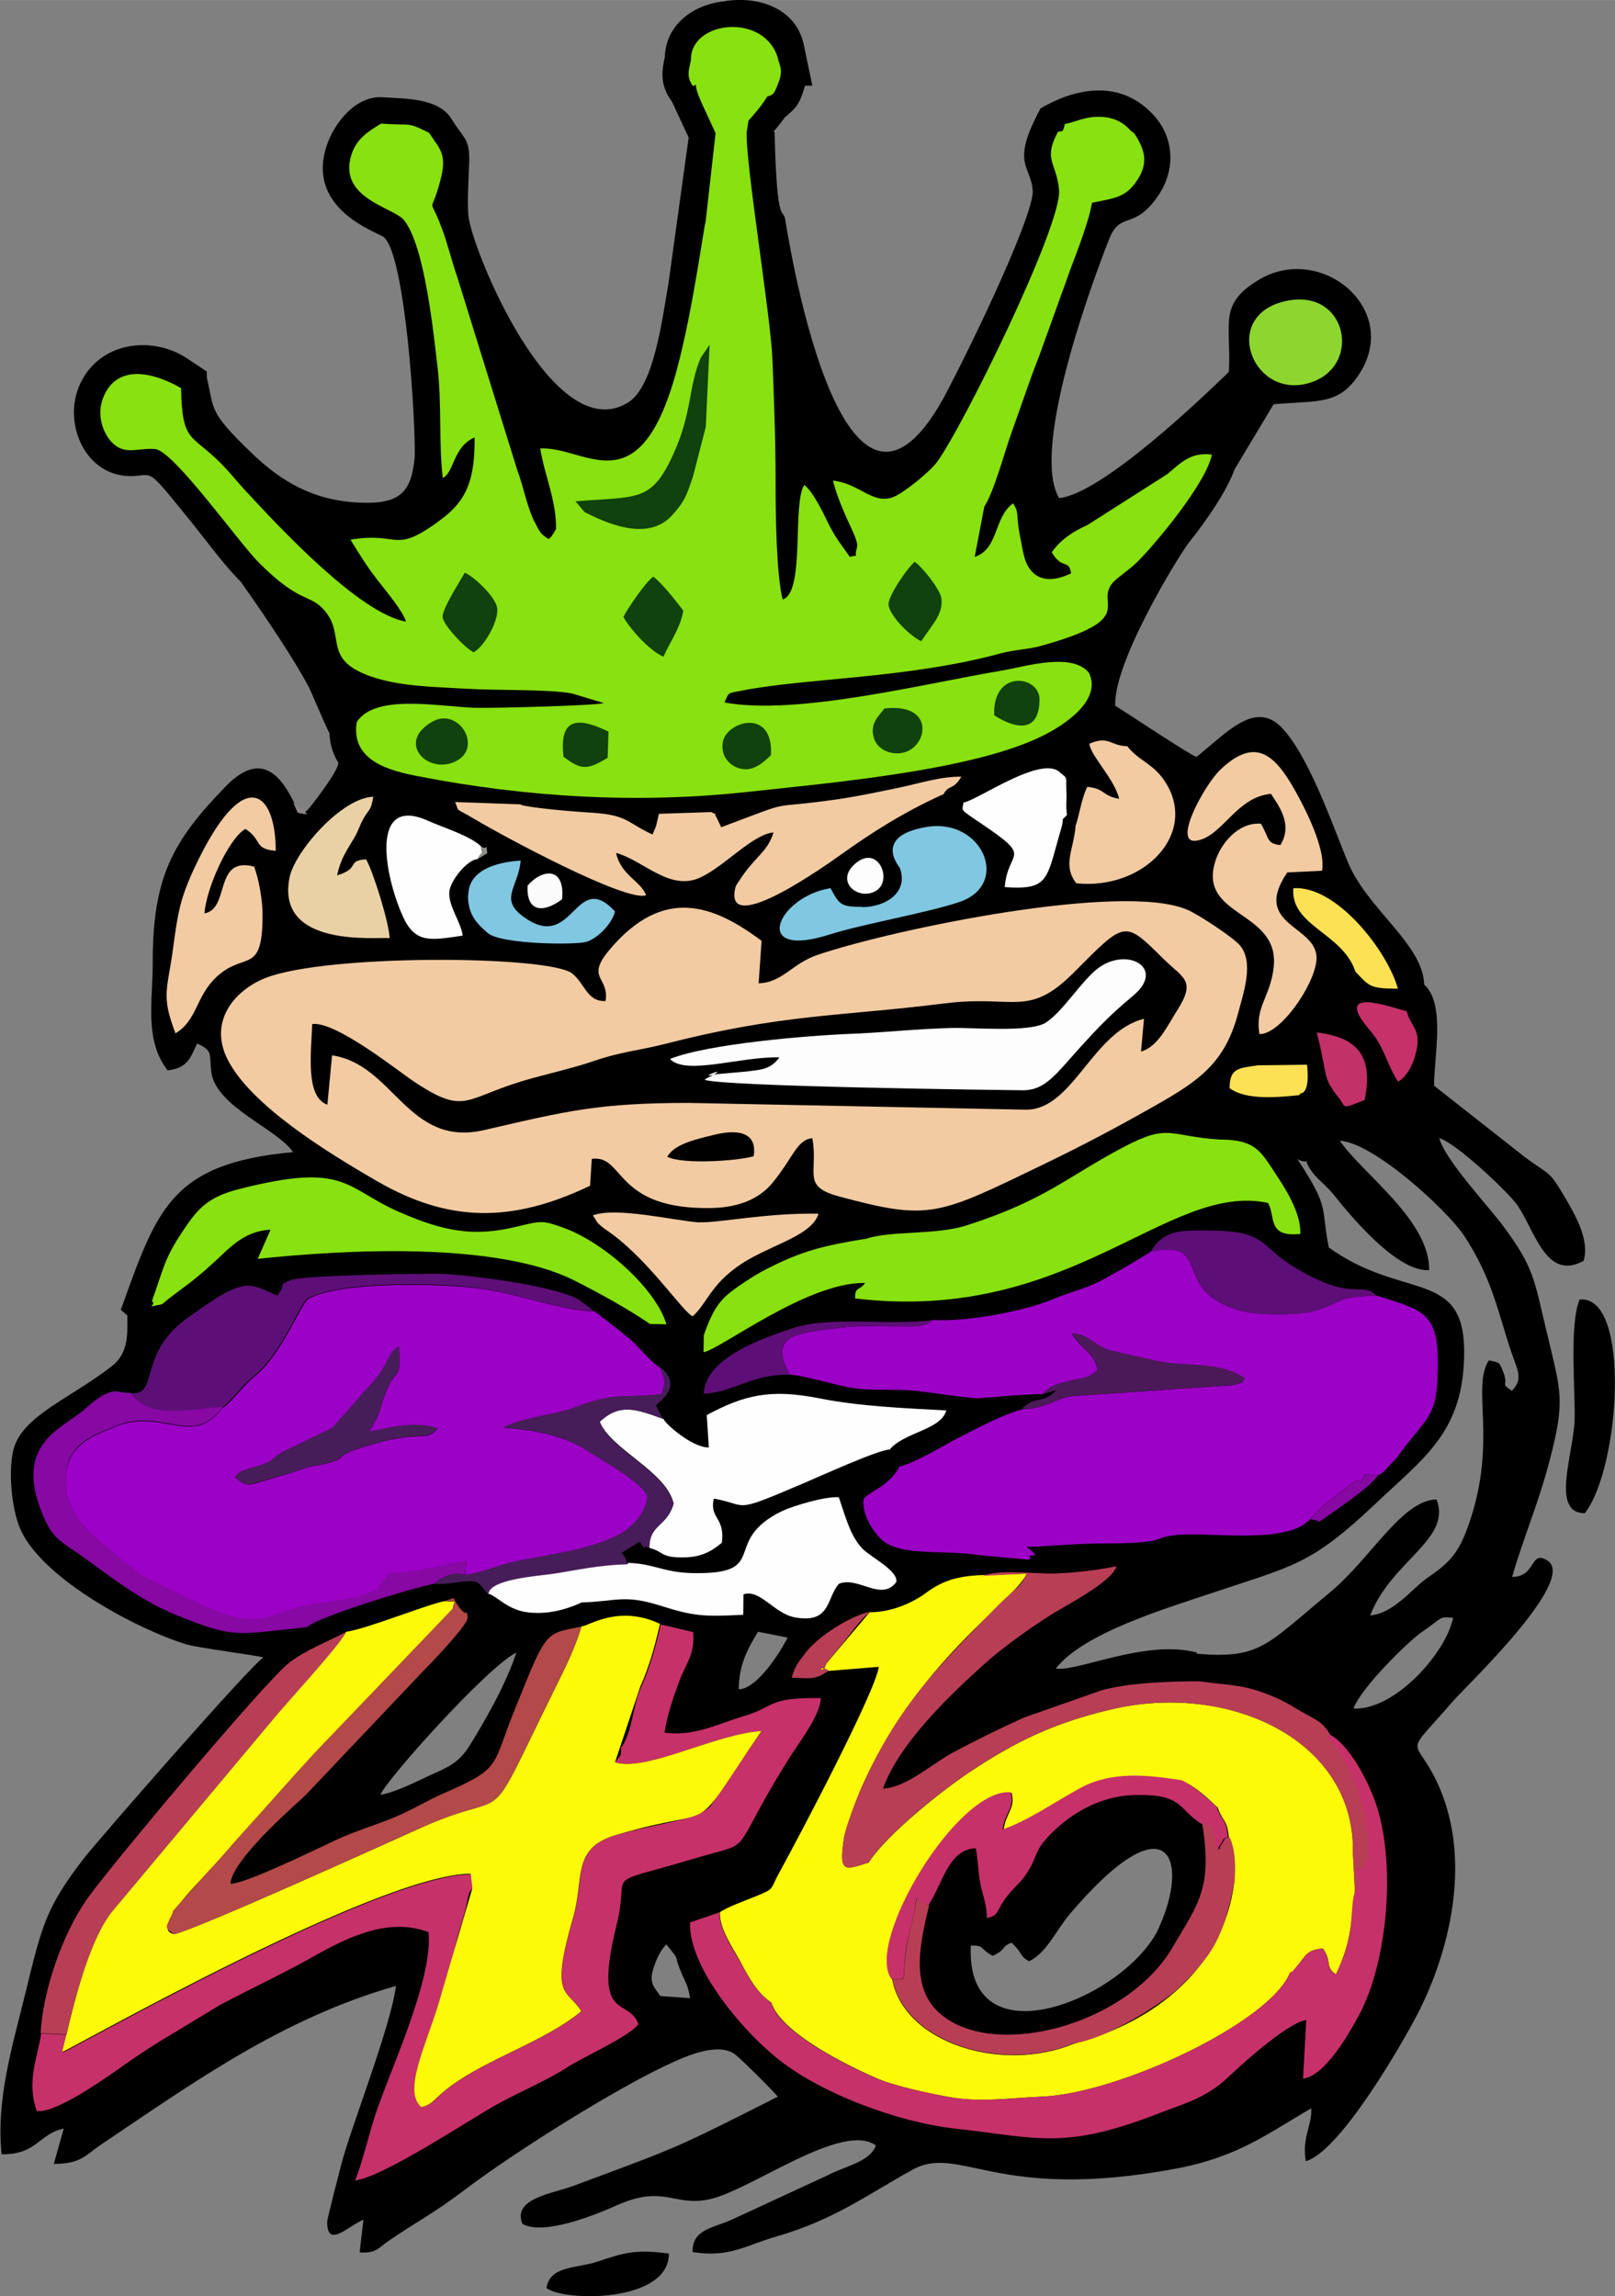 <?xml version="1.0" encoding="UTF-8"?>
<!DOCTYPE svg PUBLIC "-//W3C//DTD SVG 1.1//EN" "http://www.w3.org/Graphics/SVG/1.1/DTD/svg11.dtd">
<!-- Creator: CorelDRAW -->
<svg xmlns="http://www.w3.org/2000/svg" xml:space="preserve" width="23.349mm" height="33.196mm" version="1.1" style="shape-rendering:geometricPrecision; text-rendering:geometricPrecision; image-rendering:optimizeQuality; fill-rule:evenodd; clip-rule:evenodd"
viewBox="0 0 186.42 265.03"
 xmlns:xlink="http://www.w3.org/1999/xlink"
 xmlns:xodm="http://www.corel.com/coreldraw/odm/2003">
 <rect x="0" y="0" width="186.42" height="265.03" fill="#808080" stroke="none"/>
 <defs>
  <style type="text/css">
   <![CDATA[
    .fil0 {fill:black}
    .fil16 {fill:#0F420C}
    .fil13 {fill:#471D59}
    .fil17 {fill:#4B1958}
    .fil9 {fill:#5D0F77}
    .fil12 {fill:#80C7E1}
    .fil10 {fill:#8708A3}
    .fil2 {fill:#88E110}
    .fil21 {fill:#8A8686}
    .fil15 {fill:#8DD630}
    .fil22 {fill:#90918A}
    .fil1 {fill:#9C01C6}
    .fil8 {fill:#B34948}
    .fil5 {fill:#B83E56}
    .fil19 {fill:#C23168}
    .fil3 {fill:#C63169}
    .fil14 {fill:#EAD1A5}
    .fil11 {fill:#F2CBA2}
    .fil18 {fill:#FCE154}
    .fil20 {fill:#FCFBFB}
    .fil4 {fill:#FDFA07}
    .fil7 {fill:#FDFDFD}
    .fil6 {fill:#FEFEFE}
   ]]>
  </style>
 </defs>
 <g id="Camada_x0020_1">
  <path class="fil0" d="M14.64 151.79l-0.7 -0.61c4.16,-11.44 5.63,-16.9 19.88,-18.2 -1.77,-2.67 -8.77,-5.17 -9.41,-9.13 -0.3,-2.19 0.27,-2.53 -1.65,-3.41 -0.76,1.58 -1.07,2.85 -3.41,3.1 -2.7,-3.47 -1.72,-7.89 -1.72,-12.31 -0.03,-9.95 2.26,-14.13 8.43,-20.47 4.07,-4.18 6.49,-1.45 8.4,3 2.16,0.4 0.17,0.13 1.05,-0.27 0.16,-0.15 3.73,-4.66 3.53,-5.5 -0.6,-0.93 -0.96,-2.04 -1.01,-3.36 -0.88,-1.75 -1.98,-4.61 -2.53,-5.6 -1.43,-2.68 -4.49,-7.35 -7.71,-11.89 -1.99,-1.98 -3.99,-4.77 -5.78,-6.98 -5.29,-6.52 -4.16,-5.24 -6.88,-5.21 -5.2,0.05 -7.82,-5.89 -6.04,-10.28 2.18,-5.35 8.64,-6.03 12.69,-3.18l2.08 1.38 0.02 0.74c0.87,3.69 0.15,3.86 5.19,8.7 3.49,3.36 7.19,5.46 12.41,5.7 4.73,0.22 6.03,-1.23 6.39,-5.29 0.1,-4.43 -1.06,-22.91 -3.51,-25.31 -0.59,-0.57 -8.99,-3.08 -6.71,-10.43 0.87,-2.79 3.45,-5.99 6.55,-5.76 2.42,0.18 6.41,0.03 7.93,2.52 1.55,2.54 2.22,2.13 1.99,5.84 -0.05,1.69 -0.19,3.61 -0.06,5.25 0.3,3.71 9.75,27.01 18.45,21.62 3.02,-1.9 3.93,-9.72 4.64,-13.67l2.34 -16.91 -1.93 -4.15c-1.29,-1.76 -1.25,-3.22 -0.82,-5.14 0.12,-3.75 3.26,-6.02 6.75,-6.42 4,-0.71 8.5,0.77 9.32,5.15l0.96 4.58 -0.85 0c-0.7,2.45 -1.16,2.59 -2.35,3.68 -0.41,0.58 -0.85,1.12 -1.31,1.66l0.15 0c0.04,1.34 0.16,8 0.78,9.17l0.4 0.67c0.08,0.27 6.29,42.72 18.38,20.77 4.16,-7.91 10.19,-20.9 10.24,-23.69 -0.12,-3.12 -2.68,-3.04 0.91,-9.66 0.26,-0.05 7.69,-5.12 13.09,0.85 2.3,2.54 2.57,6.26 0.4,9.36 -2.76,3.94 -4.29,1.62 -5.58,4.89 -3.1,7.86 -8.85,24.86 -5.77,29.9 4.96,-0.54 16.29,-11.37 19.59,-14.57 0.27,-5.7 -1.21,-7.76 3.34,-10.56 7.12,-4.42 16.49,3.17 11.8,10.66 -2.39,3.81 -4.79,3.17 -9.98,3.64l-4.5 7.5c-0.9,2.51 -3.15,5.8 -5.37,8.58 -1.71,2.41 -8.62,13.87 -8.41,18.72 1.81,1.11 8.55,5.64 9.38,5.9 3.54,-2.83 6.78,-6.58 9.85,-3.37 3.12,3.26 5.88,11.29 7.59,15.45 2.27,5.53 8.71,9.5 8.84,14.2 2.49,2.2 1.14,8.32 1.14,11.67l10.56 8.3c2.93,2.16 2.66,1.38 4.65,4.76 1.15,1.96 2.76,4.82 2.06,7.15 -4.45,2.46 -5.67,-3.78 -7.82,-6.64 -0.98,-1.31 -6.78,-6.88 -8.84,-7.52 0.57,2.43 5.87,8.09 7.35,10.12 3.64,4.89 3.57,6.14 5.13,12.61 1.55,6.54 2.09,7.52 0.24,14.53 -1.35,5.13 -2.93,8.63 -4.32,13.39 2.83,0 2.02,-3.17 4.08,-1.89 3.53,2.24 -9.45,14.56 -10.89,16.22 -5.49,6.32 -4.61,4.19 -2.36,8.36 5.13,9.51 1.75,21.42 -2.19,28.6 -1.99,3.68 -8.63,15.04 -12.44,16.15 -0.51,-2.66 0.74,-4.15 0.61,-6.1 -5.03,2.9 -8.43,5.63 -15.72,6.98 -20.8,3.86 -24.82,-2.93 -30.35,0.13 -5.26,2.92 -9,5.75 -15.68,7.69 -3.54,1.01 -5.36,2.46 -9.65,1.79 -0.1,-2.56 2.26,-2.77 4.38,-3.68l11.37 -5.26c1.75,-0.94 4.76,-1.48 5.4,-3.37 -3.88,-2.8 -14.4,5.16 -19.19,6.21 -4.18,0.91 -5.26,-1.79 -10.89,0.78 -2.19,0.98 -8.3,3.47 -10.72,2.06 -1.21,-2.93 3.54,-3.51 5.8,-4.35 12.56,-4.67 11.6,-4.23 23.67,-10.32 -0.3,-0.47 -3.98,-4.11 -4.76,-4.76 -1.72,-1.48 -4.86,-0.34 -7.25,0.74 -6.21,2.76 -18.35,10.39 -24.08,14.74 -3.74,2.83 -5.56,3.68 -8.8,5.9 -1.21,0.84 -1.45,1.48 -3.37,1.35l0.44 -3.78c-1.79,0.74 -4.25,3.44 -4.18,0.17 0,-0.25 1.54,-6.26 1.62,-6.54 1.12,-4.31 5.76,-16.03 6.31,-20.61 -13.28,3.8 -23.5,11.25 -33.99,18.28 -1.85,1.25 -2.33,2.26 -5.5,2.26l1.15 -4.08c-2.93,0.64 -3.1,3.03 -7.18,2.97 -0.64,-6.41 1.25,-12.44 2.77,-18.68 1.89,-7.72 2.33,-9.75 6.71,-15.45 1.43,-1.86 19.48,-22.57 20.74,-23.2 -0.28,-0.2 -7.55,-1.11 -8.87,-1.52 -5.73,-1.75 -16.36,-7.45 -19.05,-13.02 -1.01,-2.02 -1.55,-6.24 -1.01,-9.11 0.78,-4.15 6.44,-6.1 11.43,-9.98 2.03,-1.57 1.79,-3.93 1.8,-5.89zm168.3 22.86c4.09,-5.24 5.35,-25.29 -0.61,-24.65 -1.18,2.87 -0.51,10.08 -0.57,13.73 -0.07,3.94 -2.85,10.93 1.18,10.93zm-119.86 89.44c2.02,1.58 14.16,1.72 14.13,-3.98 -3.88,-0.51 -5.16,-0.1 -8.26,0.94 -2.33,0.78 -5.53,0.44 -5.87,3.07l0 -0.03zm-8.84 -62.66c1.72,-2.77 4.22,-7.12 5.36,-10.69 -3.42,1.71 -15.17,14.87 -15.68,16.42 1.72,-0.28 4.19,-1.55 5.8,-2.29 2.09,-0.94 3.27,-1.42 4.52,-3.44zm99.11 -57.47c8.53,6.18 15.66,2.43 15.66,12.07 0,9.27 -4.65,12.21 -10.35,17.64 -7.35,6.95 -9.48,7.08 -18.01,9.95 -6.27,2.09 -15.58,4.86 -18.78,8.97 2.63,0.37 10.35,-3.41 16.29,-1.85 -0.01,0.03 -0.02,0.08 -0.04,0.14 7.36,0.59 7.92,-0.9 15.36,-7.05 4.82,-4.01 8.34,-10.69 12.34,-10.76 1.8,4.61 -5.21,7.05 -7.66,13.39 2.8,-0.27 4.79,-3.1 6.71,-4.42 2.63,-1.79 3.57,-2.93 4.72,-6.24 3.27,-9.51 0.24,-15.61 2.26,-18.78 1.21,0.24 1.21,0.17 1.65,1.28 0.74,1.85 -0.44,1.25 1.01,2.23 1.38,-1.38 0.64,-2.39 -0.1,-4.59 -1.45,-4.28 -2.12,-8.36 -5.46,-13.39 -1.89,-2.83 -10.35,-10.66 -14.3,-10.89 2.6,3.81 10.39,9.17 10.32,14.94 -3.68,0.24 -8.94,-6.1 -10.99,-8.67 -1.32,-1.62 -2.36,-1.99 -3.17,-3.78l0.17 -0.07c-0.87,-0.05 -0.77,-0.08 -1.22,-0.29 3.81,5.77 2.68,5.49 3.62,10.17l-0.01 0zm10.77 44.41c-1.52,1.05 -7.01,6.41 -7.89,8.84 4.85,0.2 10.73,-6.52 11.5,-10.49 -1.72,-0.13 -1.08,-0.07 -3.61,1.65zm-30.35 34.13c3.57,-7.79 1.21,-15.07 -10.28,-1.58 -1.59,1.89 -2.7,4.52 -4.72,5.46l-0.03 -0.03c-1.15,-0.67 -0.47,-0.64 -1.96,-2.12 -1.25,0.44 -0.57,0.78 -2.19,1.52 -1.52,-0.81 -0.94,-1.25 -2.53,-1.18 -0.64,13.79 18.01,6 21.72,-2.06zm-55.24 4.92c-0.87,-2.17 0.13,-0.8 -1.62,-3 -0.67,0.71 -1.18,1.72 -1.55,3 -0.44,1.52 0.24,2.06 0.88,2.97l3.41 0.24c-0.2,-1.52 -0.64,-1.99 -1.11,-3.2zm6.78 -32.44c2.13,-0.07 4.82,-4.38 5.6,-5.97l-3.41 -0.67c-1.25,2.06 -2.19,3.81 -2.23,6.64l0.03 0z"/>
  <path class="fil1" d="M42.55 165.27c2.33,-0.47 5.23,-1.28 7.96,-0.4 -1.01,1.45 -2.09,0.44 -6.1,1.45 -7.76,1.96 -2.56,1.85 -8.4,2.93 -0.81,0.13 -1.75,0.57 -2.87,0.88 -4.59,1.28 -4.35,1.72 -6,0.37 0.51,-0.88 1.79,-0.98 2.8,-1.32 1.89,-0.64 1.31,-0.81 2.63,-1.55l5.83 -2.83 3.88 -4.42c2.8,-2.83 2.23,-4.05 3.78,-4.96 0.27,4.08 -0.34,2.36 -1.42,5.03 -1.08,2.66 -0.44,2.29 -2.09,4.86l0 -0.03zm-16.79 -2.83c-3.74,4.92 -7.12,-0.27 -12.92,2.43 -1.45,0.67 -4.86,1.55 -5.23,5.29 -0.44,4.82 3.2,7.12 6.34,9.78 3.1,2.63 2.09,1.79 6.58,4.01 10.69,5.4 9,2.02 16.9,1.05 1.58,-0.2 2.93,-0.4 4.45,-0.84 2.09,-0.61 1.92,-1.25 3.07,-2.53 3.27,-0.1 5.9,-0.94 8.87,-1.45l-0.1 1.62c2.23,-0.37 4.08,-1.21 6,-1.62 4.01,-0.81 8.3,-1.28 11.74,-3.03 1.42,-0.71 3.1,-2.5 3.31,-4.35 -0.37,-1.55 -5.13,-4.18 -6.81,-5.26 -2.73,-1.79 -5.9,-2.46 -9.85,-2.76 2.39,-1.25 5.8,-1.38 8.47,-2.39 4.55,-1.75 5.43,-0.94 9.85,-1.48 0.51,-1.62 0.3,-1.65 -0.2,-3.03 -1.11,-0.61 -2.39,-2.39 -3.58,-3.37 -1.35,-1.11 -2.5,-1.99 -4.01,-3.14 -4.48,-0.24 -8.26,-1.92 -13.12,-2.63 -4.01,-0.57 -16.12,-0.94 -19.93,1.18 -0.78,0.44 -3.1,6.47 -6.14,8.9 -1.45,1.18 -2.5,2.76 -3.64,3.64l-0.03 0z"/>
  <path class="fil1" d="M107.68 152.36c-1.05,0.81 -1.69,0.74 -3.2,0.74 -1.01,0 -2.02,0 -3.03,-0.03 -2.06,-0.03 -3.54,0.03 -5.5,0.3 -4.01,0.54 -7.32,0.81 -4.79,5.29 1.75,0.13 4.82,1.08 6.71,1.45 2.56,0.51 5.36,0.13 7.99,0.44 1.52,0.17 6.31,0.88 7.08,0.84 1.96,-0.13 5.9,-0.54 7.42,-0.47 0.78,-0.91 1.55,-1.15 3.07,-1.52 1.69,-0.4 2.12,-0.27 3.27,-1.25 -0.37,-2.12 -1.79,-2.23 -3,-4.25 2.16,0.13 2.66,1.55 4.52,1.99 1.85,0.44 3.58,0.84 5.19,1.18 3.71,0.81 7.08,0 10.29,2.02 -0.84,0.84 0.88,0.1 -1.35,0.78l-18.65 1.28c-2.02,0.27 -2.39,1.28 -5.83,1.55 -2.43,0.71 -4.86,2.06 -7.15,3.2 -1.75,0.91 -5.09,2.97 -6.91,3.37 -1.18,2.39 -3.81,2.97 -4.15,3.85 -0.1,1.75 1.01,3.44 1.89,4.38 2.06,2.19 6.95,1.38 10.93,1.92 1.92,0.27 4.22,0.37 6.27,0.61 0.64,-0.61 -0.81,-0.37 0.81,-0.54 -0.44,-0.44 -0.57,-0.61 -1.08,-0.94 3.04,-0.1 5.63,-0.4 8.94,-0.4 7.69,-0.03 5.26,-0.68 8.43,-0.98 3.95,-0.37 12.78,1.15 15.41,-1.85 0.67,-1.11 5.19,-4.42 5.26,-4.45 0.81,-0.34 -0.03,1.28 1.08,-0.78l1.45 0.2c0.4,-0.24 -0.1,0.13 0.61,-0.37l1.62 -1.72c2.97,-4.22 4.38,-4.38 4.62,-8.6 0.44,-8.03 -1.01,-8.2 -7.08,-10.08 -5.06,0.2 -3.61,0.81 -7.12,1.79 -1.92,0.54 -6.58,0.51 -8.5,-0.03 -8.26,-2.26 -3,-8.36 -10.39,-6.81 -1.62,1.08 -3.64,2.19 -5.26,3.1 -2.29,1.25 -3.61,1.38 -5.94,2.36 -3.1,1.32 -9.78,2.66 -13.93,2.43l0 -0z"/>
  <path class="fil2" d="M89.77 6.87l0.07 0c-1.45,-5.5 -10.22,-4.52 -10.08,0.07 -0.3,1.28 -0.51,1.99 0.24,3 0.11,-0.06 0.22,-0.12 0.31,-0.18l0 0.02c0.07,0.88 0.7,2.14 1.26,3.35 0.38,0.82 0.73,1.61 1.03,2.23l-1.15 10.23c-0.27,0.81 -1.85,13.19 -4.18,19.9 -4.28,12.34 -9.98,6 -14.91,6.27 0.44,2.9 1.92,6.17 1.82,9.31 0,0 -0.4,0.67 -0.44,0.71 -0.03,0.03 -0.17,0.27 -0.17,0.24 -0.03,-0.07 -0.13,0.13 -0.2,0.2 -1.11,-0.57 -1.21,-1.18 -1.82,-2.29 -0.84,-1.92 -1.11,-3.74 -1.85,-5.7l-6.98 -22.46c-0.61,-1.72 -0.98,-3.44 -1.72,-5.43 -1.52,-4.11 -1.35,-1.11 -0.2,-5.4 0.91,-3.3 -0.13,-3.78 -1.25,-5.6 -2.7,-1.35 -1.89,-0.81 -5.56,-1.08 -1.55,0.94 -2.87,1.79 -3.44,3.64 -1.55,4.99 4.89,6.04 6.07,7.49 2.43,2.97 3.44,13.25 3.88,16.93 0.51,4.18 0.13,8.8 0.61,12.85 1.32,-0.64 1.18,-3.61 3.68,-4.69 0.03,4.96 -0.94,7.28 -3.88,9.48 -5.56,4.15 -4.65,1.35 -10.45,2.33 1.18,1.92 1.75,2.87 3.14,4.69 1.05,1.35 2.87,3.51 3.27,4.76 -5.33,-0.88 -14.67,-10.93 -18.38,-14.94 -0.84,-0.88 -1.99,-2.33 -3.04,-3.37 -3.41,-3.41 -4.42,-2.29 -4.55,-8.63 -0.13,-0.07 -6.81,-4.25 -8.97,1.05 -0.78,1.92 -0.13,3.95 0.88,5.09 1.52,1.69 3,0.74 5.06,0.88 2.16,0.13 9.68,10.83 12.14,13.25 4.75,4.69 5.7,3.41 7.42,5.36 2.53,2.87 -0.27,5.6 5.23,7.59 3.37,1.21 7.28,1.25 11.3,1.48 3.2,0.2 9.38,0.03 12.07,0.54l3.68 1.11c-1.08,0.3 -13.15,0.61 -15.01,0.54 -4.45,-0.2 -11.43,-1.58 -13.52,1.65 -0.71,4.49 3.81,5.63 7.18,6.27 12.48,2.43 25.36,3.17 37.94,1.79 9.61,-1.05 26.07,-2.46 34.13,-6.51 2.23,-1.11 6.85,-4.01 5.26,-7.25 -1.99,-2.39 -7.32,-0.71 -10.05,-0.24 -8.74,1.45 -23.64,5.23 -32,3.68 0.51,-1.21 0.34,-1.05 1.89,-1.35 7.32,-1.48 19.19,-1.38 29.98,-4.32 1.48,-0.4 3.17,-0.47 4.45,-0.81 11.63,-3.2 6.37,-4.79 8.46,-7.32 0.44,-0.54 2.02,-1.58 2.87,-2.43 2.16,-2.16 7.92,-9.07 8.6,-12.38 -2.5,-0.34 -3.68,1.05 -5.16,2.26l-9.21 5.87c-1.79,0.78 -3.2,1.82 -4.11,3.14 1.21,2.09 1.96,0.71 2.23,2.43 -2.29,1.11 -4.25,0.91 -5.19,-1.25 -0.37,-0.88 -0.57,-2.46 -0.78,-3.41 -0.37,-2.06 -0.03,-2.43 -0.74,-3.41 -2.23,1.62 -1.65,5.29 -4.42,6.17l1.11 -5.8c1.15,-1.79 2.29,-6.17 3.14,-8.53 1.05,-2.9 2.06,-6 3.2,-8.87l3.1 -8.6c0.91,-2.66 2.46,-6.21 3,-9.07 2.66,-0.54 3.84,-0.64 5.09,-2.43 1.52,-2.16 0.98,-3.71 -0.2,-5.56l-0.47 -0.37c-0.98,-1.11 -2.29,-1.65 -4.08,-1.55 -0.71,0.03 -1.52,0.24 -2.19,0.47 -1.92,0.64 -0.98,-0.07 -1.55,1.15l-0.54 0.1c-1.75,3.24 -0.17,3.51 0.13,6.71 0.37,4.01 -11.16,27.48 -14.13,31.46 -0.81,1.08 -3.91,3.61 -5.06,4.01 -2.39,0.84 -3.81,-1.58 -6.91,-1.92 0.74,2.93 2.36,5.83 2.6,6.64 0.1,0.37 0.3,0.64 0.13,1.25 -0.34,1.18 0.44,0.57 -0.78,0.91 -1.18,-1.65 -1.79,-2.39 -2.66,-4.22 -0.44,-0.91 -1.62,-3.34 -2.6,-4.08 -1.42,2.12 0.13,12.44 -2.5,13.22 -0.74,-2.97 -0.81,-9.88 -0.81,-13.39 0,-4.82 -0.17,-9.51 -0.37,-14.37 -0.2,-4.99 -3.14,-22.8 -2.97,-26.17l0.21 -1.34c0.66,-0.74 1.31,-1.49 1.84,-2.28 0.11,-0.16 0.22,-0.33 0.31,-0.5 0.72,-0.2 0.8,-0.3 1.24,-1.41 0.47,-1.21 0.47,-1.69 0.03,-2.83l-0.04 -0.03zm10.15 136.11c-4.92,0.81 -7.32,1.38 -11.53,3.54 -1.32,0.67 -3.68,2.23 -4.52,3 -1.42,1.28 -2.02,2.9 -2.63,4.59l-0.03 1.96c1.82,-0.24 11.97,-8.13 18.65,-7.99 -0.61,0.91 -1.21,0.4 -1.15,1.79 24.96,2.97 35.95,-13.49 47.65,-11.03 0.91,1.48 -0.17,4.01 3.74,3.58 0.07,-2.5 -1.75,-5.26 -2.93,-7.05 -1.65,-2.5 -2.29,-3.84 -6.34,-3.84 -5.97,-0.37 -5.8,-1.92 -11.09,0.84 -6.58,3.47 -9.11,6.17 -18.18,9.07 -3.61,1.15 -8.74,0.57 -11.6,1.55l-0.03 0zm-81.17 7.52c2.02,-1.72 2.87,-1.99 5.9,-4.76 1.82,-1.65 3.44,-3.64 6.58,-3.81l-1.48 3.37c10.12,-1.08 27.65,-2.02 36.62,2.53 2.8,1.42 6,3.17 8.67,4.99l1.89 0.03c-1.28,-4.22 -7.35,-9.54 -11.94,-11.16 -2.33,-0.84 -2.56,-0.78 -5.09,-0.17 -5.29,1.35 -8.84,0.54 -13.86,-1.65 -6.24,-2.73 -6.04,-5.77 -18.31,-2.66 -3.81,0.94 -4.96,2.36 -6.68,4.96 -2.16,3.24 -2.16,4.28 -3.51,7.99 0.64,0.51 -1.11,0.88 1.18,0.37l0.03 -0.03z"/>
  <path class="fil3" d="M71.69 201.56c-0.07,1.55 0.13,0.64 -0.68,1.85 3.54,1.15 11.53,-3.27 16.9,-3.61l-5.9 8.67c-1.62,1.69 -6.1,1.92 -10.99,3.37 -5.02,1.48 -3.54,5.03 -4.82,9.44 -2.77,9.41 -0.78,8.19 0.94,10.86 -4.62,3.81 -11.97,5.73 -16.32,9.65 -0.78,0.67 -1.08,1.18 -2.16,1.42 -2.16,-1.89 0.54,-7.08 2.06,-12.17 0.61,-2.02 1.38,-4.42 1.85,-6.47 0.27,-1.15 0.57,-2.12 0.91,-3.24 0.61,-1.99 0.44,-2.83 1.08,-3.41l-0.2 -1.58c-10.66,0.03 -46.17,20.3 -47.15,20.57l0.51 -2.06 -2.97 -0.13c-0.4,2.73 -1.72,5.5 -0.51,8.94 2.33,0.3 8.33,-4.08 10.69,-5.73 1.75,-1.21 3.27,-2.19 5.06,-3.24l5.4 -3.27c3.81,-2.02 7.42,-3.68 11.16,-5.8 3.51,-1.96 8.36,-4.38 12.92,-2.6 0.51,5.7 -4.69,16.39 -6.31,21.58 -0.54,1.75 -1.62,5.94 -2.19,7.08 3.27,-0.4 12.95,-6.85 16.29,-8.73 2.97,-1.65 5.63,-2.66 8.4,-4.45 1.62,-1.05 7.18,-3.54 8.03,-4.89 -1.21,-3.2 -5.33,-0.03 -2.5,-11.5 1.62,-6.54 -2.09,-4.28 8.94,-7.59 7.35,-2.19 3.68,0.17 10.72,-11.2 1.35,-2.19 3.78,-5.19 3.91,-7.32 -6.24,-0.1 -5.23,0.98 -8.84,2.06 -2.9,0.84 -5.83,2.43 -9.21,1.92 0.3,-1.99 0.98,-3.98 1.65,-5.8 0.71,-2.02 1.89,-3.14 1.65,-5.8l-3.74 -0.88c-0.54,2.39 -1.25,4.96 -2.26,7.22 -1.05,2.33 -0.91,4.79 -2.23,6.91l-0.1 -0.07z"/>
  <path class="fil4" d="M100.39 186.08l-5.02 5.94c-0.51,1.69 -1.21,-0.2 0.27,0.84l5.8 -0.47c-0.34,2.76 -9.07,19.36 -11.43,23.64 -1.21,2.19 -0.47,1.89 -2.83,2.87 -0.91,0.37 -3.41,1.28 -4.08,1.82 -0.07,1.99 1.55,4.15 2.39,5.77 1.08,2.02 1.96,3.58 3.54,4.65 1.11,3.54 9.04,7.42 12.41,8.84 2.02,0.84 6.07,1.72 8.46,2.12 3.44,0.57 7.01,0.03 10.39,-0.1 8.87,-0.37 26.27,-8.53 28.63,-14.3 0.57,-0.3 0.13,0.03 0.71,-0.64 1.11,-1.25 1.08,-1.99 3.07,-2.16 1.11,1.52 0.17,2.09 1.52,3 1.75,-3.84 1.63,-5.29 2.19,-9.44l-0.24 -4.65c0.27,-12.95 -14.3,-19.76 -27.99,-16.49 -6.68,1.58 -10.96,3.74 -15.95,7.01 -3.2,2.09 -9.88,7.39 -11.97,10.66 -2.63,0.78 -3.51,1.42 -2.83,-2.87 0.17,-1.08 1.42,-4.35 1.82,-5.33 6.36,-14.93 18.11,-22.22 19.26,-25.16 -5.71,0.3 -8.22,-0.29 -11.63,2.23 -1.6,1.18 -4.02,2.23 -6.48,2.23zm-26.47 8.57c1.01,-2.23 1.72,-4.82 2.26,-7.22 -4.8,-2.28 -8.3,0.3 -9.07,0.3 -0.67,2.39 -2.06,5.16 -3.2,7.45 -8.43,17.1 -4.35,10.86 -15.24,15.75 -3.17,1.42 -25.66,11.63 -28.53,12.31 -2.99,-0.44 3.31,-6.53 3.91,-7.18l12.34 -13.73 15.88 -16.59c0.24,-1.52 0.74,-0.67 -0.78,-0.94 -1.21,-0 -9.27,3.28 -11.53,3.54l-26.91 32.14c-2.99,3.55 -4.68,11.52 -5.87,16.36 0.94,-0.27 36.46,-20.54 47.15,-20.57l0.2 1.65 -3.84 13.12c-1.52,5.09 -4.22,10.29 -2.06,12.17 1.08,-0.24 1.38,-0.74 2.16,-1.42 4.35,-3.91 11.7,-5.83 16.32,-9.65 -1.69,-2.66 -3.68,-1.42 -0.94,-10.86 1.28,-4.42 -0.2,-7.92 4.82,-9.44 12.76,-3.82 8.06,0.94 16.9,-12.04 -5.36,0.34 -13.35,4.76 -16.9,3.61l2.93 -8.77zm67.92 17.37c0.71,1.21 0.74,3.37 0.64,5.19 -1.23,9.94 -9.2,16.18 -18.51,18.68 -8.33,3.44 -19.59,-0.07 -20.98,-7.42 -3.04,-4.22 7.65,-22.06 13.79,-21.52 0.44,1.85 -0.67,2.23 -0.94,4.28 2.66,-0.84 6.27,-3.31 9,-4.79 3.58,-1.92 7.62,-1.52 11.67,-0.88 1.89,0.91 2.87,2.02 4.05,3.07 0.61,1.72 1.11,1.38 1.28,3.44l0 -0.07z"/>
  <path class="fil3" d="M156.37 218.46c-0.4,1.18 -0.27,3.54 -0.67,5.23 -0.2,0.81 -0.44,1.62 -0.67,2.36l-0.84 1.85c-1.35,-0.88 -0.37,-1.48 -1.52,-3 -1.99,0.17 -1.96,0.91 -3.07,2.16 -0.61,0.67 -0.17,0.34 -0.71,0.64 -2.33,5.77 -19.73,13.93 -28.63,14.3 -3.37,0.13 -6.95,0.68 -10.39,0.1 -2.39,-0.4 -6.44,-1.28 -8.47,-2.12 -3.41,-1.42 -11.33,-5.29 -12.41,-8.84 -1.58,-1.08 -2.43,-2.63 -3.54,-4.65 -0.88,-1.62 -2.46,-3.78 -2.39,-5.77l-3.41 1.18c-0.17,5.29 6.37,12.95 10.76,16.22 4.65,3.51 12.98,6.81 20,7.59 9.61,1.08 12.51,2.46 23.54,-1.85 1.55,-0.61 3.47,-1.21 4.82,-1.96 1.92,-1.05 2.43,-1.62 3.85,-2.93 1.21,-1.15 6.24,-5.6 8.16,-5.8l-0.37 6.75c2.6,-0.3 5.46,-5.46 6.51,-7.42 3.3,-6.27 4.11,-17.1 2.09,-23.74 -0.94,-3.1 -3.37,-7.55 -5.6,-8.6 -0.61,1.05 -0.3,-0.03 0.64,1.38 2.33,3.41 4.15,8.57 3.68,13.02 -0.13,1.15 -0.84,1.11 -0.88,1.11 -0.03,-0.07 -0.2,0.07 -0.3,0.13 0.2,1.55 0.44,1.58 -0.24,2.66l0.07 -0z"/>
  <path class="fil5" d="M113.31 181.9l5.19 -0.27c-0.61,1.55 -1.38,1.72 -3.54,3.91 -6.95,7.12 -11.43,11.47 -15.72,21.25 -0.44,0.98 -1.65,4.22 -1.82,5.33 -0.67,4.28 0.2,3.64 2.83,2.87 2.06,-3.27 8.77,-8.57 11.97,-10.66 4.99,-3.27 9.27,-5.43 15.95,-7.01 13.69,-3.27 28.26,3.54 27.99,16.49l0.24 4.65c0.67,-1.08 0.44,-1.11 0.24,-2.66 0.1,-0.07 0.27,-0.2 0.3,-0.13 0,0 0.74,0.03 0.88,-1.11 0.47,-4.45 -1.35,-9.61 -3.68,-13.02 -0.98,-1.42 -1.25,-0.37 -0.64,-1.38 -0.78,-1.35 -1.52,-1.62 -2.97,-2.43 -1.08,-0.61 -2.12,-1.31 -3.41,-1.85 -3.54,-1.48 -4.62,-1.28 -8.7,-1.82 -3.58,0 -8.16,0.17 -11.3,1.05l-8.94 3.14c-2.8,1.28 -5.6,2.63 -8.33,4.11 -2.12,1.15 -5.33,4.01 -7.93,4.08 1.92,-5.29 7.72,-10.79 11.84,-14.5 1.92,-1.72 5.29,-4.15 7.62,-5.6 1.55,-0.98 7.08,-3.81 7.49,-5.56 -2.36,0.47 -4.92,0.78 -7.39,0.84 -2.12,0.03 -6.54,-0.54 -8.13,0.34l-0.07 -0.03z"/>
  <path class="fil6" d="M76.55 163.76c-3,-1.08 -4.96,-1.89 -7.32,0.34 1.28,3.2 7.69,5.73 8.53,9.44 -0.78,2.73 -2.8,2.33 -2.8,5.13 1.72,0.4 1.18,1.18 4.22,1.08 1.72,-0.07 2.87,-0.61 4.15,-1.69 0.37,-3 -1.45,-2.73 -0.94,-5.09 4.18,0.74 1.89,1.85 10.32,-1.75 1.85,-0.78 8.63,-3.88 9.98,-3.91 1.69,-2.02 5.94,-2.26 6.54,-4.52 -5.13,-0.27 -10.05,-0.47 -14.8,-1.42 -5.53,-1.08 -8.57,-0.34 -12.85,1.96l0.24 3.74c-1.92,0.03 -5.09,-2.77 -5.26,-3.34l0 0.03z"/>
  <path class="fil7" d="M77.32 122.21c1.82,1.96 8.03,-0.27 12.65,-0.17 -1.05,1.42 -2.09,1.42 -3.95,1.65l-3.41 0.3c-2.7,0.67 2.36,-1.25 -0.98,0.44 -0.1,0.03 -0.2,0.13 -0.3,0.2 2.12,0.78 33.69,1.18 36.73,1.21 2.63,0 3.81,-1.85 6.78,-5.13 2.19,-2.39 3.31,-3.57 5.94,-5.77 3.91,-3.24 -0.78,-5.8 -4.18,-3.07 -1.85,1.48 -3.95,4.92 -5.9,6.17 -1.82,1.15 -8.4,0.54 -10.89,0.61 -4.01,0.1 -7.92,0.54 -11.67,0.68 -5.03,0.2 -16.36,1.15 -20.74,2.87l-0.07 0z"/>
  <path class="fil8" d="M19.96 220.65c-0.54,1.65 -1.35,1.72 0.17,2.6 2.87,-0.67 25.36,-10.89 28.53,-12.31 10.89,-4.86 6.81,1.35 15.24,-15.75 1.15,-2.29 2.53,-5.03 3.2,-7.45 -4.25,0.88 -3.95,0.3 -7.72,9.68 -2.66,6.54 -1.38,6.61 -8.2,9.58 -2.06,0.91 -3.81,2.02 -5.83,2.83 -2.26,0.91 -4.42,1.55 -6.54,2.53 -1.96,0.91 -10.69,5.19 -12.21,5.06 0.17,-2.93 8.46,-9.95 8.63,-10.18l13.59 -14.33c0.57,-0.57 5.26,-5.4 5.16,-6.21 -0.17,-1.32 0.03,0.34 -1.18,-1.48 -1.32,-1.92 0.61,0.57 -0.4,-0.78l-0.94 0.3c1.52,0.3 1.01,-0.54 0.78,0.94l-15.88 16.59c-2.87,3.1 -5.13,5.73 -8.23,9.14 -1.48,1.62 -2.66,3.1 -4.11,4.59l-4.08 4.59 0.03 0.07z"/>
  <path class="fil6" d="M72.5 180.48c-3.44,0.1 -5.63,0.64 -8.67,1.11 -1.52,0.24 -7.28,0.57 -7.45,2.36 1.01,0.3 2.16,1.79 4.35,2.12 2.29,0.34 4.52,-0.24 6.41,-1.11 4.05,-0.13 4.89,-0.94 9,0.34 3.95,1.25 5.03,1.32 9.65,1.08l0.03 -2.36c1.92,-0.64 3.54,2.23 5.94,2.66 4.22,0.78 3.64,-2.36 5.09,-3.88 2.19,-0.91 4.89,2.12 6.61,-0.2 0.24,-1.32 -2.97,-2.87 -3.91,-3.85 -1.45,-1.52 -1.99,-3.85 -2.73,-5.94 -1.62,-0.1 -5.19,0.98 -6.51,1.58 -7.28,3.54 -1.15,7.35 -10.39,7.18 -3.34,-0.07 -4.48,-1.11 -7.45,-1.18l0.03 0.07z"/>
  <path class="fil9" d="M15.04 160.79c2.23,3.34 7.42,1.69 10.69,1.62 1.15,-0.91 2.19,-2.5 3.64,-3.64 3.03,-2.43 5.36,-8.46 6.14,-8.9 3.85,-2.12 15.95,-1.79 19.93,-1.18 4.86,0.71 8.6,2.39 13.12,2.63l-1.79 -1.35c-3.14,-1.62 -11.84,-2.7 -15.48,-2.93 -1.31,-0.07 -16.22,0.1 -17.74,0.71 -1.52,0.61 -0.51,0.47 -1.52,1.79 -2.56,-1.08 -3.24,-1.79 -6.14,-0.24 -1.15,0.61 -3.31,2.12 -4.49,3 -5.53,4.11 -3,8.9 -6.37,8.5l0 0z"/>
  <path class="fil10" d="M35.4 187.84c1.05,-1.18 12.75,-4.72 14.81,-5.06 0.44,-0.47 -0.1,-0.1 0.67,-0.54 0.17,-0.1 0.51,-0.27 0.78,-0.37 1.01,-0.3 0.98,-0.2 2.06,-0.13l0.1 -1.62c-2.93,0.54 -5.6,1.38 -8.87,1.45 -1.15,1.32 -0.94,1.92 -3.07,2.53 -1.52,0.44 -2.87,0.64 -4.45,0.84 -7.89,0.98 -6.21,4.35 -16.9,-1.05 -4.45,-2.23 -3.47,-1.42 -6.58,-4.01 -3.14,-2.66 -6.78,-4.96 -6.34,-9.78 0.34,-3.78 3.74,-4.62 5.23,-5.29 5.8,-2.73 9.17,2.5 12.92,-2.43 -3.27,0.07 -8.46,1.72 -10.69,-1.62 -1.62,0.07 -1.48,-0.61 -3.27,0.34 -0.94,0.51 -1.72,1.35 -2.56,1.99 -2.83,2.12 -7.45,4.08 -4.35,11.63 1.15,2.83 1.96,3.07 4.28,4.69 3.24,2.26 6.61,5.09 10.89,6.88 7.12,2.93 7.22,2.36 15.31,1.52l0.03 0.03z"/>
  <path class="fil5" d="M4.72 234.68l2.97 0.13c0.91,-4.15 2.83,-11.3 5.36,-14.3l17.87 -21.35c2.12,-2.6 8.09,-8.97 9.04,-10.79 -2.46,1.25 -4.65,2.09 -6.54,3.51 -2.76,2.09 -21.38,24.35 -23.47,27.45 -2.8,4.08 -4.99,10.42 -5.26,15.34l0.03 0z"/>
  <path class="fil3" d="M102.99 228.41c2.09,0.13 0.94,0.1 1.72,-4.15 0.34,-1.72 0.78,-2.83 1.08,-5.19 0.34,0.17 0.47,0.61 1.38,0.84 1.69,-2.6 2.29,-6.44 5.46,-6.58 0.27,1.35 0.27,2.66 0.51,3.98 0.3,1.62 0.74,2.26 0.78,4.08 1.48,-0.34 0.88,-0.64 2.46,-2.7 0.67,-0.84 1.62,-1.52 2.39,-2.87 0.84,-1.42 0.78,-2.16 1.85,-3.41 2.56,-2.93 6.24,-5.16 10.52,-5.23 5.46,-0.1 4.86,1.65 7.49,3.3l1.11 0.34 0.64 2.73c1.35,-0.71 -0.37,0.47 0.57,-0.78 0.51,-0.67 -0.13,-0.3 0.78,-0.78 -0.17,-2.06 -0.67,-1.69 -1.28,-3.44 -1.21,-1.05 -2.19,-2.12 -4.05,-3.07 -4.05,-0.64 -8.09,-1.05 -11.67,0.88 -2.73,1.48 -6.34,3.95 -9,4.79 0.3,-2.02 1.42,-2.43 0.94,-4.28 -6.17,-0.54 -16.83,17.3 -13.79,21.52l0.1 0z"/>
  <path class="fil5" d="M107.2 219.91c-0.88,-0.2 -1.01,-0.67 -1.38,-0.84 -0.34,2.36 -0.78,3.47 -1.08,5.19 -0.81,4.25 0.37,4.32 -1.72,4.15 1.38,7.35 12.65,10.89 20.98,7.42 3.78,-0.51 10.22,-4.59 12.17,-6.47 3.74,-3.68 5.06,-5.6 6.34,-12.21 0.13,-1.79 0.07,-3.95 -0.64,-5.19 -0.91,0.51 -0.27,0.13 -0.78,0.78 -0.94,1.25 0.78,0.07 -0.57,0.78l-0.64 -2.73 -1.11 -0.34c1.21,7.49 -0.44,9.24 -3.41,14.3 -4.92,8.46 -18.89,12.61 -25.7,8.5 -4.72,-2.83 -3.71,-8.09 -2.39,-13.39l-0.07 0.07z"/>
  <path class="fil11" d="M20.23 119.28c2.53,-1.48 2.36,-4.25 4.72,-6.48 3.27,-3.1 5.36,-0.1 5.36,-7.22 0,-1.72 -0.44,-4.15 -0.98,-5.56 -4.72,-1.21 -2.73,4.89 -5.73,5.4 0.2,-2.83 2.73,-8.57 4.72,-9.75 1.99,1.25 0.91,2.33 3.51,2.53 0,-6.95 -3.74,-10.08 -9.38,1.96 -1.62,3.47 -1.92,5.13 -2.46,9.21 -0.64,4.89 -1.45,5.43 0.27,9.91l-0.03 0zm60.53 21.82c-2.9,-0.2 -9.65,-1.85 -12.34,-0.81 0.51,0.61 0.2,0.67 1.35,1.52 0.71,0.51 0.94,0.64 1.72,1.28 4.22,3.51 7.25,8.2 8.46,8.84 1.18,-1.05 1.62,-2.26 2.97,-3.78 0.98,-1.11 2.26,-2.09 3.57,-2.83 3.44,-1.92 7.28,-2.9 7.99,-5.23 -5.94,-0.13 -11.77,1.11 -13.73,0.98l0 0.03zm-3.74 -7.59c0.84,-1.45 3.2,-1.99 5.26,-2.49 2.46,-0.64 5.19,-0.61 4.72,2.43 -1.75,0.54 -8.16,0.98 -9.98,0.07zm-41.01 -15.31c2.73,-0.4 10.08,5.53 11.84,6.68 6.14,4.05 5.67,1.72 13.62,-0.44 2.36,-0.64 5.09,-1.28 7.32,-2.06 2.77,-0.94 4.99,-1.15 7.69,-1.82 13.89,-3.57 20.17,-3.2 32.58,-4.75 7.99,-1.01 9.61,1.72 14.87,-3.54 6.07,-6.1 5.83,-6.07 10.45,-1.52 2.19,2.16 3.74,2.39 1.48,5.9 -1.08,1.69 -2.19,4.18 -4.15,4.72l0.34 -3.78c-5.97,1.48 -8.19,10.52 -13.62,10.49l-38.85 -0.78c-10.45,0 -14.1,0.91 -23.71,3.14 -8.84,2.02 -10.39,-7.59 -17.54,-8.63l-0.54 5.7c-2.53,-0.91 -1.89,-5.83 -1.75,-9.31l-0.03 0zm51.56 -4.72l0.34 -4.89c-5.56,-4.15 -11.33,-6.37 -17.57,1.05 -2.8,3.34 0.03,3.1 -0.44,5.9 -2.16,0.1 -2.39,-2.06 -3.88,-3.2 -2.7,-2.06 -28.26,-2.26 -35.38,0.54 -3.58,1.42 -6.61,5.03 -4.35,9.44 2.7,5.26 11.36,10.62 17.27,14.03 8.19,4.72 15.45,4.86 24.55,0.51l0.2 -3.1c3.81,-0.54 2.5,5.9 13.86,5.67 3.2,-0.07 5.56,-1.11 7.05,-2.97 2.36,-2.9 2.77,-4.92 4.55,-5.09 0.71,4.05 -1.31,5.56 3.14,6.74 10.42,2.8 11.3,2.19 23.47,-3.68 4.82,-2.33 8.8,-4.45 13.12,-6.91 4.79,-2.73 7.89,-4.79 9.41,-10.56 0.61,-2.33 1.89,-5.9 0.2,-7.86 -0.74,-0.88 -4.79,-3.58 -6.1,-4.11 -7.49,-3.2 -33.83,2.23 -42.66,5.23 -2.97,1.01 -4.05,3.24 -6.85,3.27l0.07 -0zm-27.42 -20.64l-7.62 -0.27c0.61,1.35 -0.3,0.44 2.46,2.09 3.41,2.02 17.3,9.48 19.59,8.67 -0.61,-1.65 -2.9,-2.29 -3.47,-4.89 3.2,0.88 6.21,4.49 9.75,2.83 2.77,-1.28 6.04,-4.99 8.43,-5.19 -0.74,2.36 -2.12,2.7 -3.95,5.56 -0.24,0.37 -0.44,0.57 -0.51,1.05 -1.05,5.5 10.89,-3.1 12.24,-4.05 3.64,-2.6 7.22,-4.89 11.84,-6.98 0.67,-1.18 1.11,-0.4 2.06,-2.02 -2.39,-0.03 -4.86,0.78 -7.22,1.28 -2.5,0.51 -4.45,0.94 -6.98,1.32 -8.94,1.28 -4.35,-0.2 -13.52,3.24l-0.51 -1.08c-0.54,-0.81 0.47,-0.1 -0.64,-0.67l-6.04 0.2 -0.34 1.45c-0.03,0.1 -0.1,0.24 -0.13,0.3l-0.27 0.64c-3.07,-1.42 -2.8,-2.26 -7.15,-2.53 -1.85,-0.1 -7.01,-0.54 -8.09,-0.91l0.07 -0.03zm64.01 2.5c-0.27,2.93 -1.52,4.48 0.07,6.61 7.86,0.81 14.13,-5.8 10.25,-11.74 -1.38,-2.12 -3.1,-2.43 -4.35,-4.08 -2.06,-0.07 -2.09,-1.25 -4.38,-0.3 0.07,1.31 2.9,4.08 3.44,6.37 -2.02,-0.34 -1.58,-1.18 -3.68,-1.38 -0.67,1.25 -1.05,3.88 -1.38,4.52l0.03 0zm22.56 -3.71c0.74,1.21 2.6,3.44 1.08,5.9 -1.65,-0.13 -1.28,-0.88 -2.26,-2.46 -2.6,-0.2 -4.69,2.33 -5.29,4.45 -1.89,6.37 7.42,5.56 6.78,12.04 -0.37,3.54 -2.19,4.59 -1.65,7.79 2.36,0.1 6.37,-5.63 6.58,-8.57 0.3,-4.01 -7.62,-3.85 -3.37,-10.08l4.01 -0.2c0.51,-2.6 -2.26,-7.86 -3.57,-10.05 -2.33,-3.88 -4.55,-5.03 -8.16,-1.62 -1.82,1.72 -5.67,8.73 -2.7,8.19 2.97,-0.51 4.55,-5.09 8.6,-5.4l-0.03 -0z"/>
  <path class="fil12" d="M99.55 104.67c-2.49,0 -2.66,-0.24 -3.68,-2.16 -6.14,0.98 -9.34,8.33 -0.03,5.33 3.68,-1.18 11.6,-2.56 15.04,-3.78 5.8,-2.09 2.46,-9.75 -4.01,-8.6 -6.17,1.08 -3.03,4.62 -3,4.72 1.05,2.9 -1.75,4.52 -4.35,4.52l0.03 -0.03z"/>
  <path class="fil13" d="M53.68 181.77c-1.08,-0.1 -1.05,-0.2 -2.06,0.13 -0.27,0.1 -0.61,0.24 -0.78,0.37 -0.78,0.44 -0.2,0.07 -0.67,0.54 1.48,0.07 2.16,-0.17 3.47,-0.27 1.62,-0.13 1.52,0.07 2.46,1.18 0.07,0.07 0.13,0.2 0.24,0.3 0.17,-1.79 5.94,-2.12 7.45,-2.36 3.07,-0.47 5.23,-1.01 8.67,-1.11 -0.44,-0.98 0,-0.4 -0.71,-1.32l2.09 -1.28c0.94,1.38 0.1,0.2 1.11,0.74 -0.03,-2.8 2.02,-2.39 2.8,-5.13 -0.88,-3.68 -7.28,-6.24 -8.53,-9.44 2.36,-2.23 4.32,-1.42 7.32,-0.34l-0.37 -0.67c-0.13,-0.24 -0.3,-0.57 -0.44,-0.88 0.24,-0.4 3.04,-2.06 0.78,-4.18 -0.07,-0.07 -0.2,-0.17 -0.34,-0.2 0.51,1.38 0.71,1.42 0.2,3.04 -4.45,0.54 -5.29,-0.27 -9.85,1.48 -2.66,1.01 -6.07,1.18 -8.47,2.39 3.95,0.27 7.12,0.94 9.85,2.77 1.69,1.11 6.48,3.71 6.81,5.26 -0.17,1.85 -1.89,3.64 -3.31,4.35 -3.44,1.75 -7.72,2.23 -11.74,3.04 -1.92,0.4 -3.81,1.25 -6,1.62l0 -0.03z"/>
  <path class="fil9" d="M132.83 144.47c7.39,-1.55 2.12,4.55 10.39,6.81 1.92,0.54 6.58,0.61 8.5,0.03 3.51,-1.01 2.06,-1.58 7.12,-1.79 -1.72,-1.75 -2.73,0.98 -9.88,-3.54 -3.54,-2.26 -2.87,-3.95 -9.44,-3.95 -2.87,0 -5.16,-0.24 -6.71,2.46l0.03 -0.03z"/>
  <path class="fil14" d="M44.98 108.32c-0.07,-1.89 -1.99,-7.96 -2.73,-9.14 -2.33,0.17 -0.61,1.05 -3.34,1.85 0.44,-2.02 1.15,-2.9 1.99,-4.35 0.54,-0.91 0.61,-1.45 1.11,-2.29 0.64,-1.11 0.78,-0.74 1.08,-2.43 -3.61,0.1 -8.97,6.21 -9.65,9.24 -1.75,8.33 10.25,6.91 11.53,7.08l0 0.03z"/>
  <path class="fil6" d="M55.1 99.18c0.91,-1.48 0.51,-0.13 0.44,-1.48 -1.28,-1.25 -4.42,-2.19 -6.21,-3 -6.64,-2.93 -4.99,6.31 -2.8,11.13 1.42,3.1 3.2,2.7 6.88,2.16 -0.2,-1.58 -1.65,-3.37 -1.55,-5.02 0.1,-1.35 2.12,-3.78 3.27,-3.81l-0.03 0.03z"/>
  <path class="fil6" d="M111.22 92.57c-0.1,1.08 -0.64,0.67 1.96,2.43 6.27,4.22 3.14,2.97 2.8,7.39 5.23,0.37 4.79,-0.94 6.51,-6.74 0.44,-1.48 -0.2,-0.71 0.67,-1.58 -0.17,-1.32 0,-1.65 -0.07,-2.83 -0.07,-1.69 0.2,-1.32 -0.71,-2.06 -2.09,-2.16 -9.65,3.27 -11.16,3.44l0 -0.03z"/>
  <path class="fil15" d="M147.81 34.9c-6.85,2.06 -3,11.4 3.51,9.24 6.17,-2.06 4.01,-11.47 -3.51,-9.24z"/>
  <path class="fil16" d="M67.48 59.11c2.19,1.08 7.22,3.58 10.12,0.34 1.42,-1.55 1.65,-2.26 2.39,-4.45l1.48 -5.73 0.44 -9.48 -1.01 1.48c-1.45,3.31 -0.98,6.34 -3.17,11.13 -2.56,5.63 -4.08,4.86 -11.3,5.46l1.05 1.25 0 0z"/>
  <path class="fil13" d="M42.55 165.27c1.65,-2.53 1.01,-2.16 2.09,-4.86 1.08,-2.66 1.65,-0.94 1.42,-5.02 -1.58,0.91 -0.98,2.12 -3.78,4.96l-3.88 4.42 -5.83 2.83c-1.32,0.78 -0.74,0.91 -2.63,1.55 -1.05,0.37 -2.29,0.44 -2.8,1.32 1.62,1.35 1.38,0.88 6,-0.37 1.11,-0.3 2.06,-0.74 2.87,-0.88 5.87,-1.08 0.64,-0.98 8.4,-2.93 4.01,-1.01 5.06,-0.03 6.1,-1.45 -2.7,-0.88 -5.63,-0.03 -7.96,0.4l0 0.03z"/>
  <path class="fil12" d="M54.02 103.32c0,2.16 0.88,3.17 2.29,4.38 1.55,1.31 10.15,1.38 11.37,1.01 1.32,-0.4 2.97,-2.09 3.31,-3.51 -4.49,-4.86 -4.76,4.32 -10.08,0.94 -3.58,-2.26 -1.08,-3.58 -0.81,-6.81 -2.9,0.17 -6.04,1.15 -6.04,3.98l-0.03 0z"/>
  <path class="fil17" d="M120.39 160.89l1.58 -0.44c-1.89,1.82 -2.33,0.44 -4.08,2.23 3.44,-0.27 3.81,-1.28 5.83,-1.55l18.65 -1.28c2.23,-0.64 0.51,0.07 1.35,-0.78 -3.2,-2.06 -6.58,-1.25 -10.29,-2.02 -1.65,-0.37 -3.34,-0.74 -5.19,-1.18 -1.85,-0.44 -2.33,-1.85 -4.52,-1.99 1.21,2.02 2.63,2.12 3,4.25 -1.15,0.98 -1.58,0.84 -3.27,1.25 -1.52,0.37 -2.29,0.61 -3.07,1.52l0 0z"/>
  <path class="fil18" d="M156.44 112.13c1.65,1.72 1.62,1.96 4.92,1.99 -1.18,-4.35 -7.12,-11.97 -12.07,-11.6 -0.34,4.35 5.67,5.16 7.15,9.58l0 0.03z"/>
  <path class="fil9" d="M91.15 158.66c-2.56,-4.49 0.78,-4.72 4.79,-5.29 1.99,-0.27 3.44,-0.37 5.5,-0.3 1.01,0.03 2.02,0.03 3.03,0.03 1.55,0 2.19,0.07 3.2,-0.74 -5.16,0.71 -11.84,-0.54 -16.29,0.98 -3.27,1.11 -9.95,3.34 -10.15,7.52 3.24,-0.07 5.53,-2.29 9.91,-2.19l0 0z"/>
  <path class="fil16" d="M54.69 75.27c1.05,-0.51 2.9,-3.47 2.7,-5.09 -0.17,-1.31 -2.77,-3.71 -3.74,-4.08 -0.51,0.91 -2.66,4.25 -2.56,5.13 0.1,0.98 2.8,3.78 3.64,4.08l-0.03 -0.03z"/>
  <path class="fil16" d="M71.99 71.25c0.54,1.05 2.83,3.78 4.59,4.55 0.71,-1.65 1.99,-3.34 2.29,-5.33 -0.81,-1.05 -2.43,-3.17 -3.47,-3.91 -0.88,0.61 -3.03,3.78 -3.44,4.65l0.03 0.03z"/>
  <path class="fil3" d="M162.37 116.71c-0.91,-0.13 -8.23,-3 -4.86,1.45 0.47,0.61 1.05,1.21 1.48,1.92 0.98,1.62 1.35,3.2 2.39,4.76 0.98,-0.54 1.75,-1.89 2.12,-3.58 0.57,-2.53 -0.74,-2.8 -1.11,-4.55l-0.03 0z"/>
  <path class="fil16" d="M106.33 74.02l0.68 -0.98c0.78,-1.15 1.89,-2.36 1.65,-4.01 -0.17,-1.11 -2.36,-3.74 -3.07,-4.18 -0.67,0.47 -3.03,3.81 -3.03,4.89 0,1.05 2.09,3.41 3.78,4.28z"/>
  <path class="fil19" d="M151.99 119.17c1.38,5.33 0.54,4.99 2.6,7.62 0.81,1.05 0.17,1.28 2.93,0.17 1.05,-5.09 -0.84,-7.22 -5.5,-7.79l-0.03 -0z"/>
  <path class="fil18" d="M149.96 126.39c0.07,-0.07 0.2,-0.27 0.24,-0.2 0,0 1.05,0 0.67,-3.3l-5.67 0.07c-2.26,0.34 -3.24,0.3 -3.27,2.63 1.92,1.45 5.7,1.05 8.06,0.81l-0.03 0z"/>
  <path class="fil16" d="M49.84 83.33c-4.08,2.39 -0.51,6.04 2.66,4.59 3.37,-1.52 0.47,-6.44 -2.66,-4.59z"/>
  <path class="fil16" d="M102.08 81.77c-0.57,0.84 -1.82,1.75 -1.15,3.57 0.51,1.35 2.23,1.92 3.61,1.45 2.6,-0.88 3.3,-5.67 -2.46,-5.02l0 -0z"/>
  <path class="fil16" d="M88.99 87.2c0.34,-5.6 -5.19,-3.95 -5.56,-1.52 -0.27,1.65 0.88,2.76 2.02,3.03 1.55,0.4 2.77,-0.81 3.54,-1.55l0 0.03z"/>
  <path class="fil16" d="M65.05 87.34c2.12,1.65 2.83,1.45 5.09,0.13l0.1 -3.03c-2.9,-1.38 -5.8,-2.16 -5.19,2.9z"/>
  <path class="fil16" d="M114.76 82.55c1.92,1.28 5.23,2.5 5.23,-1.85 0,-2.73 -5.43,-3.51 -5.23,1.85z"/>
  <path class="fil5" d="M95.64 192.83c-1.48,-1.05 -0.78,0.81 -0.27,-0.84l2.06 -2.5c0.98,-1.21 1.89,-2.56 2.97,-3.44 -2.12,0.37 -6.04,2.87 -7.39,4.69 -0.84,1.11 -1.25,1.52 -1.62,2.9 2.06,0.07 2.73,0.3 4.25,-0.81l0 0z"/>
  <path class="fil7" d="M98.84 99.58c-2.53,2.02 0.03,4.32 2.09,3.34 2.26,-1.05 0.54,-5.46 -2.09,-3.34z"/>
  <path class="fil20" d="M60.9 102.21c-0.17,3.1 1.85,3.2 3.98,1.58 0.37,-3.74 -2.23,-3.57 -3.98,-1.58z"/>
  <path class="fil10" d="M151.28 175.32c0.07,0.03 1.05,0.27 1.05,0.3 1.48,-1.05 5.8,-3.91 6.74,-5.33l-1.45 -0.2c-1.11,2.06 -0.27,0.47 -1.08,0.78 -0.07,0.03 -4.59,3.34 -5.26,4.45l-0 -0z"/>
  <path class="fil21" d="M35.4 93.54l-0.74 -0.3c-0.07,-0.03 -0.24,-0.13 -0.3,-0.17l-0.51 -0.44 0.51 1.18c2.16,0.4 0.17,0.13 1.05,-0.27l0 0z"/>
  <path class="fil22" d="M55.1 99.18l1.15 -0.71c-0.2,-1.45 0.1,-0.2 -0.74,-0.78 0.07,1.31 0.47,-0.03 -0.44,1.48l0.03 0z"/>
 </g>
</svg>
